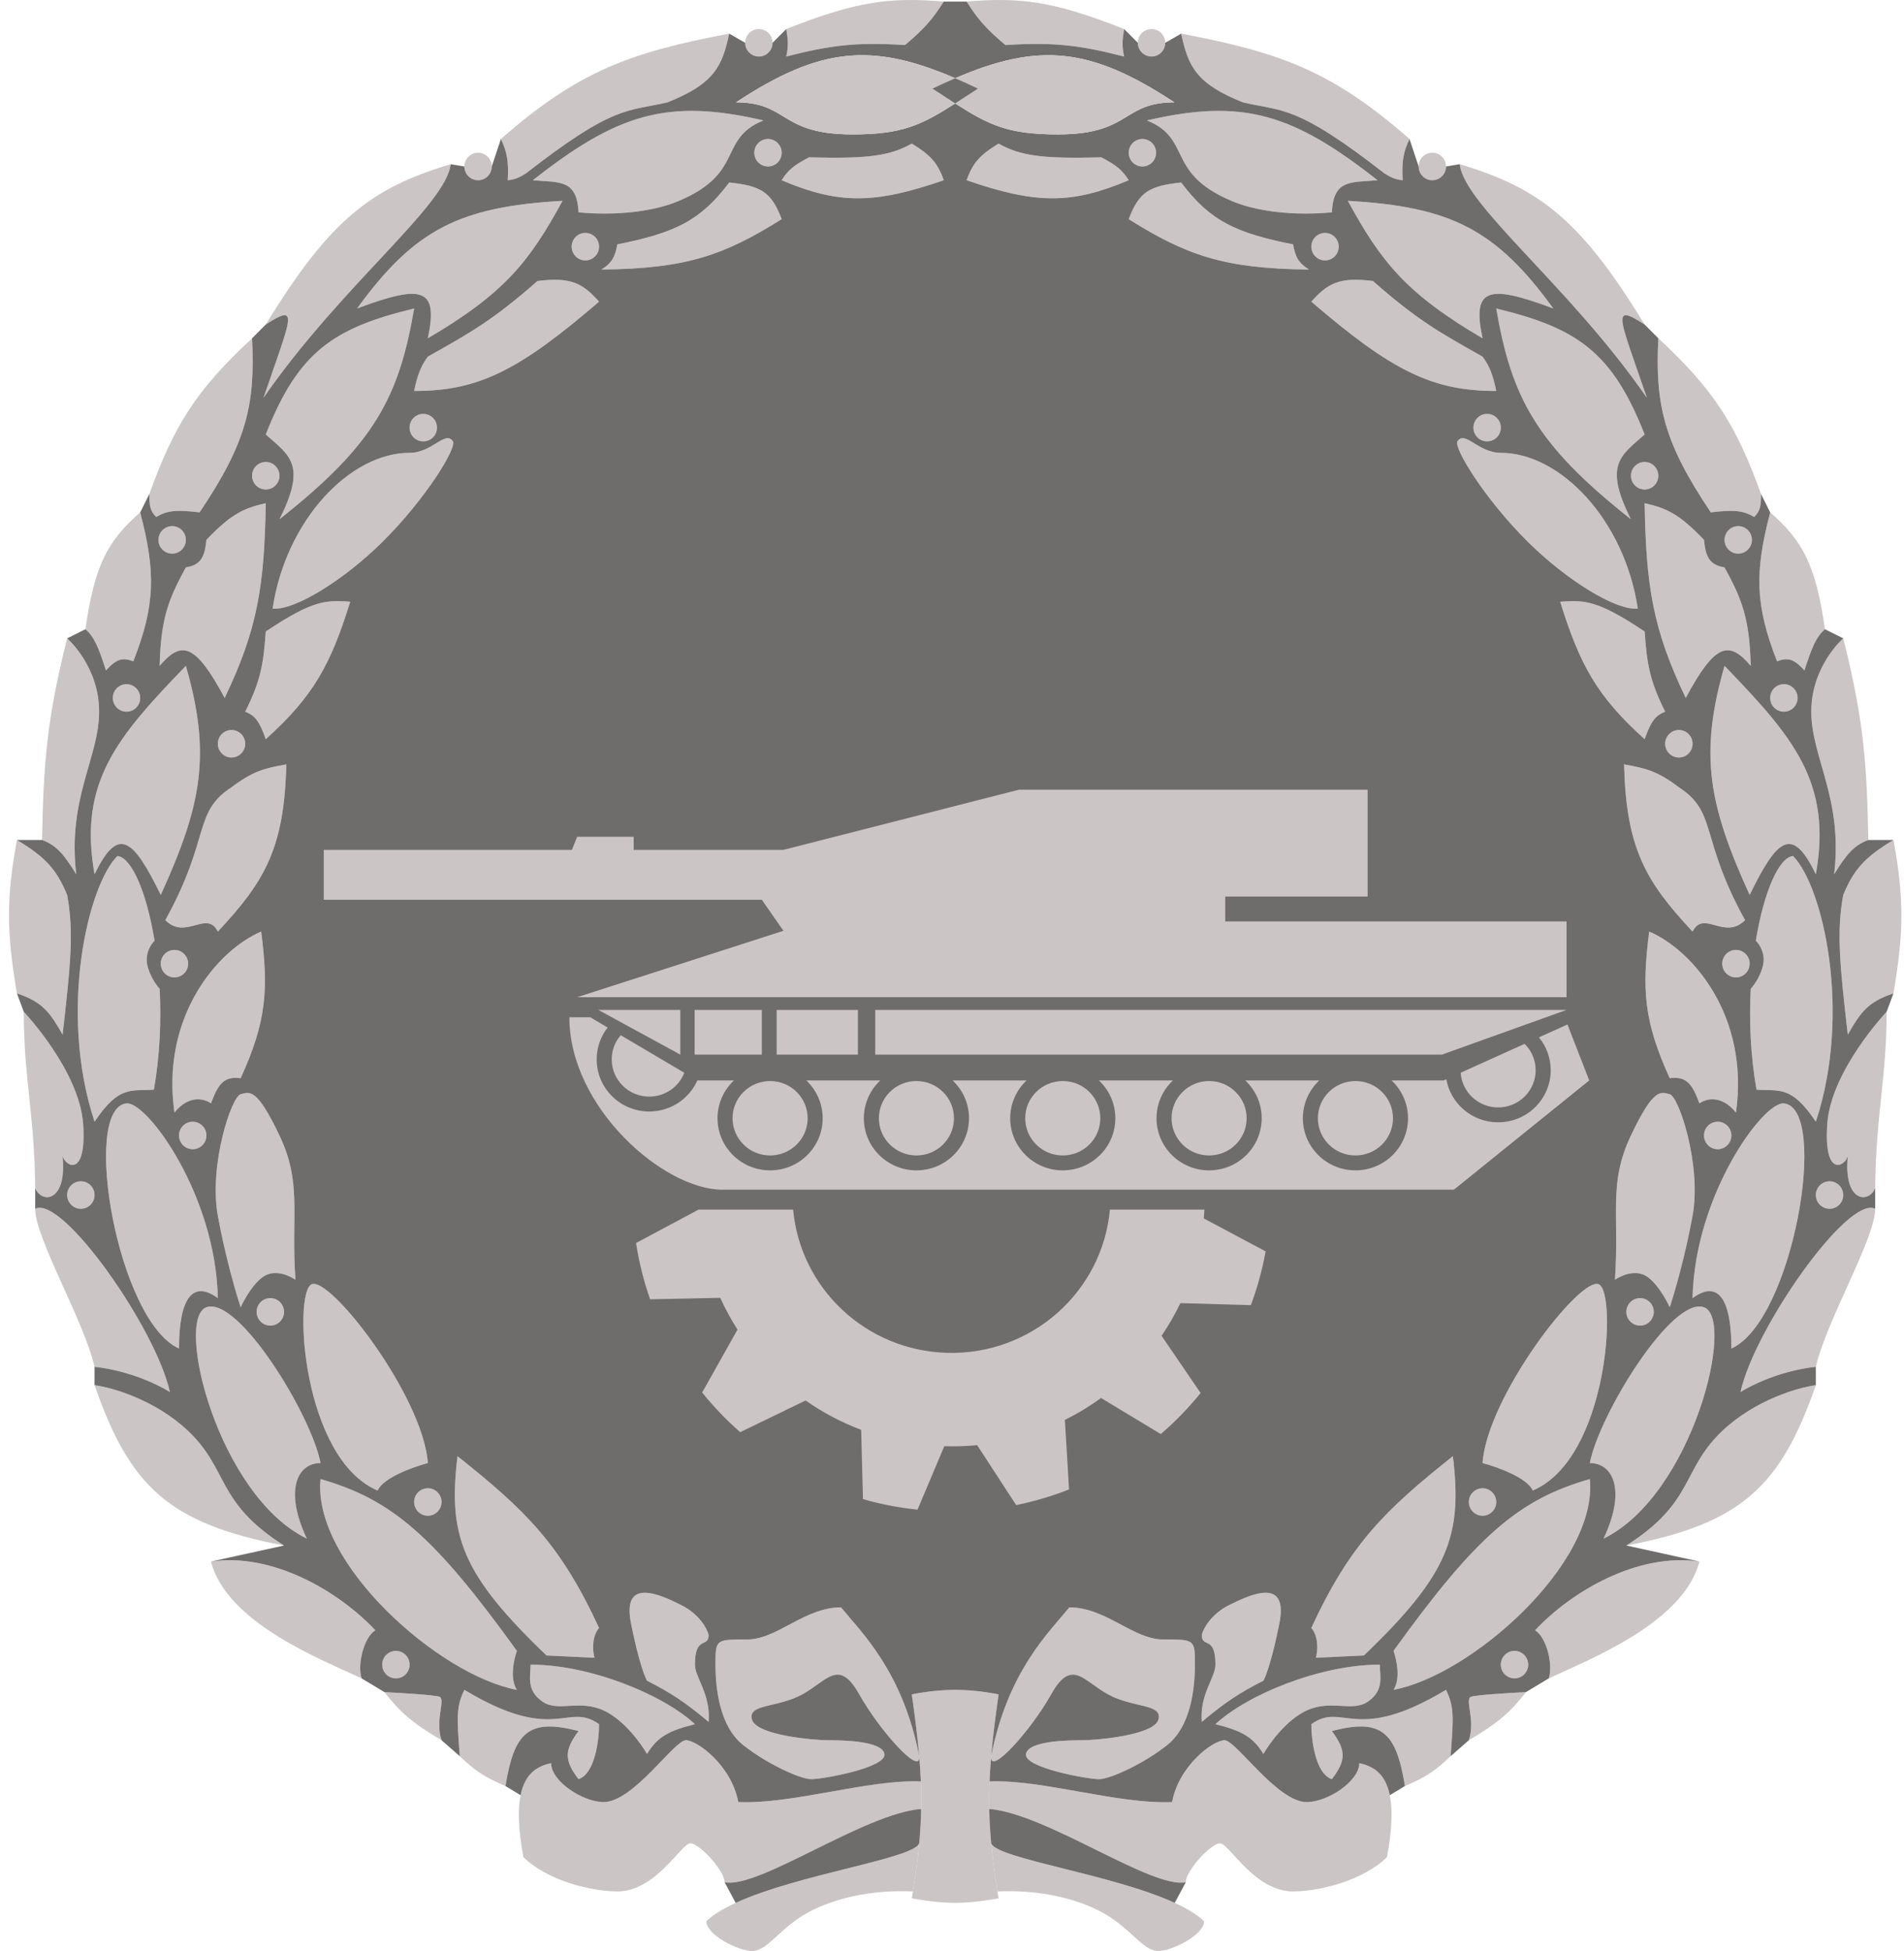 <svg width="164" height="168" viewBox="0 0 164 168" fill="none" xmlns="http://www.w3.org/2000/svg">
<path d="M78.636 162.871C74.212 162.674 70.673 163.858 68.707 165.238C66.74 166.619 65.954 168 64.774 168C63.594 168 60.841 166.619 60.841 165.436C61.446 164.861 62.321 164.338 63.366 163.858C68.774 161.374 78.723 160.051 79.176 158.729C79.058 160.007 78.879 161.36 78.636 162.871Z" fill="#CBC5C5"/>
<path d="M79.176 151.228C79.177 151.242 79.178 151.255 79.18 151.269C79.297 152.937 75.772 149.038 74.016 145.907C72.246 142.751 71.263 144.724 69.1 145.907C66.937 147.091 64.381 146.696 64.774 148.077C65.167 149.458 70.28 149.852 71.263 149.852C72.246 149.852 75.982 149.852 76.179 151.036C76.375 152.219 70.87 153.206 69.886 153.206C68.903 153.206 65.954 151.825 63.987 150.247C62.021 148.669 61.628 145.513 61.628 143.343C61.628 141.173 61.628 141.173 64.381 141.173C66.937 141.173 69.297 138.411 72.443 138.411C74.212 140.581 77.752 143.935 79.176 151.228Z" fill="#CBC5C5"/>
<path d="M59.858 143.343C59.858 140.778 61.038 141.962 61.038 140.778C60.907 140.252 60.252 139.003 58.678 138.214C56.712 137.228 53.566 135.847 54.352 139.792C54.982 142.948 55.532 144.395 55.729 144.724C57.776 145.773 58.934 146.515 61.038 148.274C61.235 145.907 59.858 144.447 59.858 143.343Z" fill="#CBC5C5"/>
<path d="M59.858 148.471C57.105 145.907 50.813 143.343 45.701 143.343C45.701 144.329 45.307 145.513 46.684 146.499C48.06 147.485 49.83 146.302 51.993 147.288C53.723 148.077 55.205 150.115 55.729 151.036C56.606 149.599 57.538 149.046 59.858 148.471Z" fill="#CBC5C5"/>
<path d="M49.83 153.206C51.246 152.732 51.6 149.852 51.6 148.471C48.847 146.499 47.864 150.247 39.998 145.513C39.305 146.941 39.337 147.809 39.605 151.228C40.864 152.43 41.682 153.014 43.538 153.797C44.284 149.23 45.484 147.912 49.83 149.063C48.611 150.705 48.577 151.564 49.83 153.206Z" fill="#CBC5C5"/>
<path d="M62.414 162.082C62.414 161.096 60.252 158.729 59.465 158.729C58.678 158.729 56.516 162.871 53.173 162.871C50.809 162.871 47.069 161.885 45.081 159.912C44.626 157.465 44.601 155.77 44.841 154.587C45.239 152.624 46.366 152.071 47.47 151.825C47.47 153.403 50.223 155.178 51.993 155.178C54.549 155.178 58.089 149.852 59.072 149.852C60.055 149.852 63.004 152.022 63.594 155.178C68.314 155.376 74.802 153.206 79.316 153.403C79.349 154.203 79.359 154.985 79.344 155.77C74.409 156.165 65.364 162.674 62.414 162.082Z" fill="#CBC5C5"/>
<path d="M51.206 142.751C50.892 141.489 51.272 140.515 51.6 140.187C48.259 132.94 45.233 130.03 39.408 125.392C38.575 132.222 39.756 135.552 47.077 142.554L51.206 142.751Z" fill="#CBC5C5"/>
<path d="M32.92 143.343C32.92 143.996 33.448 144.526 34.099 144.526C34.751 144.526 35.279 143.996 35.279 143.343C35.279 142.689 34.751 142.159 34.099 142.159C33.448 142.159 32.92 142.689 32.92 143.343Z" fill="#CBC5C5"/>
<path d="M35.672 129.337C35.672 129.991 36.201 130.521 36.852 130.521C37.504 130.521 38.032 129.991 38.032 129.337C38.032 128.684 37.504 128.154 36.852 128.154C36.201 128.154 35.672 128.684 35.672 129.337Z" fill="#CBC5C5"/>
<path d="M22.105 112.965C22.105 113.619 22.633 114.149 23.285 114.149C23.936 114.149 24.464 113.619 24.464 112.965C24.464 112.311 23.936 111.782 23.285 111.782C22.633 111.782 22.105 112.311 22.105 112.965Z" fill="#CBC5C5"/>
<path d="M5.784 102.905C5.784 103.559 6.312 104.088 6.964 104.088C7.616 104.088 8.144 103.559 8.144 102.905C8.144 102.251 7.616 101.721 6.964 101.721C6.312 101.721 5.784 102.251 5.784 102.905Z" fill="#CBC5C5"/>
<path d="M15.419 97.776C15.419 98.43 15.947 98.96 16.599 98.96C17.251 98.96 17.779 98.43 17.779 97.776C17.779 97.123 17.251 96.593 16.599 96.593C15.947 96.593 15.419 97.123 15.419 97.776Z" fill="#CBC5C5"/>
<path d="M13.846 82.982C13.846 83.635 14.374 84.165 15.026 84.165C15.678 84.165 16.206 83.635 16.206 82.982C16.206 82.328 15.678 81.798 15.026 81.798C14.374 81.798 13.846 82.328 13.846 82.982Z" fill="#CBC5C5"/>
<path d="M9.717 60.1C9.717 60.754 10.245 61.283 10.897 61.283C11.548 61.283 12.076 60.754 12.076 60.1C12.076 59.446 11.548 58.916 10.897 58.916C10.245 58.916 9.717 59.446 9.717 60.1Z" fill="#CBC5C5"/>
<path d="M18.762 64.045C18.762 64.699 19.29 65.229 19.942 65.229C20.593 65.229 21.122 64.699 21.122 64.045C21.122 63.391 20.593 62.862 19.942 62.862C19.29 62.862 18.762 63.391 18.762 64.045Z" fill="#CBC5C5"/>
<path d="M13.649 46.489C13.649 47.143 14.178 47.673 14.829 47.673C15.481 47.673 16.009 47.143 16.009 46.489C16.009 45.836 15.481 45.306 14.829 45.306C14.178 45.306 13.649 45.836 13.649 46.489Z" fill="#CBC5C5"/>
<path d="M21.712 40.966C21.712 41.62 22.24 42.15 22.891 42.15C23.543 42.15 24.071 41.62 24.071 40.966C24.071 40.312 23.543 39.782 22.891 39.782C22.24 39.782 21.712 40.312 21.712 40.966Z" fill="#CBC5C5"/>
<path d="M35.279 36.824C35.279 37.477 35.807 38.007 36.459 38.007C37.111 38.007 37.639 37.477 37.639 36.824C37.639 36.17 37.111 35.64 36.459 35.64C35.807 35.64 35.279 36.17 35.279 36.824Z" fill="#CBC5C5"/>
<path d="M49.24 21.24C49.24 21.894 49.768 22.424 50.42 22.424C51.072 22.424 51.6 21.894 51.6 21.24C51.6 20.587 51.072 20.057 50.42 20.057C49.768 20.057 49.24 20.587 49.24 21.24Z" fill="#CBC5C5"/>
<path d="M39.998 14.336C39.998 14.99 40.527 15.52 41.178 15.52C41.83 15.52 42.358 14.99 42.358 14.336C42.358 13.682 41.83 13.153 41.178 13.153C40.527 13.153 39.998 13.682 39.998 14.336Z" fill="#CBC5C5"/>
<path d="M64.971 13.153C64.971 13.806 65.499 14.336 66.15 14.336C66.802 14.336 67.33 13.806 67.33 13.153C67.33 12.499 66.802 11.969 66.15 11.969C65.499 11.969 64.971 12.499 64.971 13.153Z" fill="#CBC5C5"/>
<path d="M64.184 3.684C64.184 4.338 64.712 4.868 65.364 4.868C66.016 4.868 66.544 4.338 66.544 3.684C66.544 3.031 66.016 2.501 65.364 2.501C64.712 2.501 64.184 3.031 64.184 3.684Z" fill="#CBC5C5"/>
<path d="M44.521 142.159C44.259 142.883 43.892 144.566 44.521 145.513C37.832 144.273 26.895 134.609 27.61 127.365C33.715 129.111 37.354 132.207 44.521 142.159Z" fill="#CBC5C5"/>
<path d="M36.852 125.984C36.459 120.264 28.397 109.809 26.824 110.598C25.251 111.387 26.037 125.59 32.526 128.351C32.998 127.247 35.607 126.313 36.852 125.984Z" fill="#CBC5C5"/>
<path d="M32.33 140.384C29.183 137.031 23.481 133.677 18.172 134.466C19.549 139.792 27.807 142.948 31.15 144.526C30.757 143.343 31.346 140.976 32.33 140.384Z" fill="#CBC5C5"/>
<path d="M38.032 149.852C37.442 148.077 38.425 146.302 37.835 146.104C37.364 145.947 34.493 145.776 33.116 145.71C34.454 147.434 35.496 148.353 38.032 149.852Z" fill="#CBC5C5"/>
<path d="M27.61 125.984C26.824 121.842 20.532 111.584 17.779 112.571C15.026 113.557 18.762 128.746 26.431 132.494C24.464 128.351 25.595 125.984 27.61 125.984Z" fill="#CBC5C5"/>
<path d="M25.448 110.203C25.054 104.483 26.037 101.919 24.071 97.776C22.105 93.634 21.515 94.028 20.728 94.226C19.942 94.423 17.976 100.341 18.762 104.68C19.391 108.152 20.335 111.387 20.728 112.571C21.056 111.847 21.947 110.282 22.891 109.809C23.835 109.336 24.989 109.875 25.448 110.203Z" fill="#CBC5C5"/>
<path d="M18.762 111.782C18.586 102.905 12.666 94.837 10.897 95.015C6.964 95.409 10.11 113.754 15.419 116.121C15.419 111.782 16.599 110.203 18.762 111.782Z" fill="#CBC5C5"/>
<path d="M24.464 133.085C18.565 129.337 19.745 126.576 16.206 123.222C13.374 120.54 9.651 119.475 8.144 119.277C11.148 127.891 14.438 131.19 24.464 133.085Z" fill="#CBC5C5"/>
<path d="M14.633 119.869C13.453 114.442 5.391 102.905 3.031 104.088C3.031 106.653 7.253 113.754 8.144 117.699C11.133 118.015 13.715 119.277 14.633 119.869Z" fill="#CBC5C5"/>
<path d="M22.498 80.22C18.762 81.798 13.846 87.519 15.026 95.804C16.284 94.226 17.648 94.62 18.172 95.015C18.815 93.26 19.33 92.672 20.728 92.845C22.992 87.896 23.125 85.135 22.498 80.22Z" fill="#CBC5C5"/>
<path d="M10.11 73.711C7.554 76.275 5.021 87.129 8.144 96.593C10.288 93.39 11.324 93.985 13.256 93.831C13.773 90.881 13.895 87.892 13.752 85.152C13.456 84.823 12.824 83.929 12.666 82.982C12.509 82.035 13.032 81.272 13.313 81.009C12.623 76.786 11.32 73.823 10.11 73.711Z" fill="#CBC5C5"/>
<path d="M2.048 87.124C2.048 92.845 2.97 95.882 3.031 102.313C3.621 103.694 5.784 103.497 5.391 99.552C5.672 100.492 7.476 101.396 7.161 96.79C6.845 92.184 2.048 87.124 2.048 87.124Z" fill="#CBC5C5"/>
<path d="M24.661 65.82C24.487 73.016 22.82 75.892 18.762 80.22C17.807 78.31 16.009 81.009 14.239 79.234C18.172 72.133 16.599 69.963 19.942 67.793C21.814 66.373 22.838 66.148 24.661 65.82Z" fill="#CBC5C5"/>
<path d="M16.009 57.338C10.11 63.453 6.729 67.343 8.144 75.289C10.164 71.104 11.442 72.134 13.846 77.064C17.398 69.273 18.2 64.948 16.009 57.338Z" fill="#CBC5C5"/>
<path d="M5.391 89.097C6.077 83.149 6.374 80.22 5.784 77.064C4.873 74.873 3.948 73.827 1.458 72.33C0.509 77.495 0.587 80.381 1.458 85.546C3.679 86.263 4.337 87.236 5.391 89.097Z" fill="#CBC5C5"/>
<path d="M6.571 75.289C5.784 68.779 8.537 65.229 8.537 61.283C8.537 57.338 5.784 54.971 5.784 54.971C4.007 62.022 3.755 65.756 3.621 72.33C4.801 72.774 5.452 73.462 6.571 75.289Z" fill="#CBC5C5"/>
<path d="M30.167 51.815C28.474 57.227 27.032 59.924 22.891 63.651C22.324 62.029 21.924 61.605 21.122 61.283C22.487 58.575 22.701 57.064 22.891 54.38C27.031 51.604 28.158 51.678 30.167 51.815Z" fill="#CBC5C5"/>
<path d="M19.352 60.1C16.792 55.328 15.611 55.163 13.752 57.338C13.847 53.266 14.519 51.582 16.009 48.856C17.395 48.654 17.645 47.802 17.779 46.489C19.906 44.256 21 43.757 22.891 43.333C22.773 50.416 22.199 54.174 19.352 60.1Z" fill="#CBC5C5"/>
<path d="M12.076 44.122C9.287 46.56 8.159 48.612 7.357 54.182C8.114 54.83 8.488 55.745 9.127 57.733C10.024 56.736 10.542 56.594 11.487 56.944C13.404 52.038 13.406 49.232 12.076 44.122Z" fill="#CBC5C5"/>
<path d="M23.481 52.407C24.631 44.756 30.167 38.993 35.279 38.993C37.245 38.993 38.36 37.021 39.015 38.007C39.367 38.536 36.698 42.95 32.92 46.686C29.653 49.916 25.396 52.59 23.481 52.407Z" fill="#CBC5C5"/>
<path d="M35.672 26.566C28.716 28.241 25.682 30.306 22.891 37.415C24.928 39.225 26.459 39.985 24.071 44.714C32.279 38.242 34.358 34.195 35.672 26.566Z" fill="#CBC5C5"/>
<path d="M21.712 29.131C16.915 33.587 15.025 36.557 12.863 42.544C12.861 43.509 12.921 43.998 13.453 44.517C14.342 43.999 15.077 43.86 17.189 44.122C21.265 38.076 21.994 34.815 21.712 29.131Z" fill="#CBC5C5"/>
<path d="M48.453 17.295C39.567 17.788 35.675 19.79 30.757 26.566C36.425 24.431 37.772 24.823 36.852 29.131C43.452 25.259 45.606 22.524 48.453 17.295Z" fill="#CBC5C5"/>
<path d="M38.819 14.139C38.425 17.689 29.38 24.593 22.695 34.259C25.054 27.355 25.855 26.02 22.891 27.947C28.388 18.958 31.927 16.194 38.819 14.139Z" fill="#CBC5C5"/>
<path d="M51.6 25.974C50.197 24.422 49.242 23.828 46.291 24.199C42.526 27.521 40.49 28.665 37.016 30.616L36.852 30.709C36.235 31.543 35.954 32.308 35.672 33.667C41.15 33.679 44.664 31.948 51.6 25.974Z" fill="#CBC5C5"/>
<path d="M58.482 17.295C54.746 18.873 49.83 18.281 49.83 18.281C49.696 15.362 48.089 15.737 45.897 15.52C53.15 9.82 57.465 8.437 65.757 10.371C61.825 11.969 64.184 14.886 58.482 17.295Z" fill="#CBC5C5"/>
<path d="M51.796 23.213C59.131 23.14 62.366 21.98 67.33 18.873C66.446 16.517 65.532 15.999 62.808 15.717C60.315 19.047 58.055 20.068 53.173 21.043C52.983 22.091 52.716 22.656 51.796 23.213Z" fill="#CBC5C5"/>
<path d="M62.808 2.895C62.207 5.762 61.476 7.222 57.499 8.813C54.002 9.623 52.891 9.017 45.307 14.928C44.672 15.327 44.328 15.459 43.734 15.52C43.823 13.868 43.671 13.09 43.145 11.969C49.873 6.063 54.353 4.511 62.808 2.895Z" fill="#CBC5C5"/>
<path d="M81.291 15.52C80.764 14.021 80.143 13.346 78.538 12.364C76.631 13.445 74.66 13.678 69.69 13.547C68.427 14.207 67.882 14.629 67.33 15.52C72.225 17.598 75.304 17.591 81.291 15.52Z" fill="#CBC5C5"/>
<path d="M81.291 0.134C80.358 1.607 79.674 2.43 77.948 3.881C73.716 3.612 71.504 3.903 67.724 4.868C67.928 3.945 67.876 3.424 67.724 2.501C73.817 0.082 76.694 -0.247 81.291 0.134Z" fill="#CBC5C5"/>
<path d="M85.915 162.871C90.338 162.674 93.878 163.858 95.844 165.238C97.81 166.619 98.597 168 99.777 168C100.957 168 103.709 166.619 103.709 165.436C103.105 164.861 102.229 164.338 101.185 163.858C95.776 161.374 85.828 160.051 85.375 158.729C85.493 160.007 85.672 161.36 85.915 162.871Z" fill="#CBC5C5"/>
<path d="M85.375 151.228C85.374 151.242 85.373 151.255 85.371 151.269C85.254 152.937 88.779 149.038 90.535 145.907C92.305 142.751 93.288 144.724 95.451 145.907C97.614 147.091 100.17 146.696 99.777 148.077C99.383 149.458 94.271 149.852 93.288 149.852C92.305 149.852 88.569 149.852 88.372 151.036C88.175 152.219 93.681 153.206 94.664 153.206C95.647 153.206 98.597 151.825 100.563 150.247C102.53 148.669 102.923 145.513 102.923 143.343C102.923 141.173 102.923 141.173 100.17 141.173C97.614 141.173 95.254 138.411 92.108 138.411C90.338 140.581 86.799 143.935 85.375 151.228Z" fill="#CBC5C5"/>
<path d="M104.693 143.343C104.693 140.778 103.513 141.962 103.513 140.778C103.644 140.252 104.299 139.003 105.872 138.214C107.839 137.228 110.985 135.847 110.198 139.792C109.569 142.948 109.018 144.395 108.822 144.724C106.775 145.773 105.616 146.515 103.513 148.274C103.316 145.907 104.693 144.447 104.693 143.343Z" fill="#CBC5C5"/>
<path d="M104.693 148.471C107.445 145.907 113.738 143.343 118.85 143.343C118.85 144.329 119.243 145.513 117.867 146.499C116.491 147.485 114.721 146.302 112.558 147.288C110.827 148.077 109.346 150.115 108.822 151.036C107.945 149.599 107.013 149.046 104.693 148.471Z" fill="#CBC5C5"/>
<path d="M114.721 153.206C113.305 152.732 112.951 149.852 112.951 148.471C115.704 146.499 116.687 150.247 124.552 145.513C125.246 146.941 125.214 147.809 124.946 151.228C123.687 152.43 122.869 153.014 121.013 153.797C120.267 149.23 119.067 147.912 114.721 149.063C115.94 150.705 115.974 151.564 114.721 153.206Z" fill="#CBC5C5"/>
<path d="M102.136 162.082C102.136 161.096 104.299 158.729 105.086 158.729C105.872 158.729 108.035 162.871 111.378 162.871C113.742 162.871 117.482 161.885 119.47 159.912C119.925 157.465 119.95 155.77 119.71 154.587C119.312 152.624 118.185 152.071 117.08 151.825C117.08 153.403 114.328 155.178 112.558 155.178C110.002 155.178 106.462 149.852 105.479 149.852C104.496 149.852 101.546 152.022 100.957 155.178C96.237 155.376 89.748 153.206 85.234 153.403C85.201 154.203 85.192 154.985 85.207 155.77C90.142 156.165 99.187 162.674 102.136 162.082Z" fill="#CBC5C5"/>
<path d="M113.344 142.751C113.659 141.489 113.279 140.515 112.951 140.187C116.292 132.94 119.317 130.03 125.142 125.392C125.976 132.222 124.795 135.552 117.474 142.554L113.344 142.751Z" fill="#CBC5C5"/>
<path d="M131.631 143.343C131.631 143.996 131.103 144.526 130.451 144.526C129.8 144.526 129.272 143.996 129.272 143.343C129.272 142.689 129.8 142.159 130.451 142.159C131.103 142.159 131.631 142.689 131.631 143.343Z" fill="#CBC5C5"/>
<path d="M128.878 129.337C128.878 129.991 128.35 130.521 127.699 130.521C127.047 130.521 126.519 129.991 126.519 129.337C126.519 128.684 127.047 128.154 127.699 128.154C128.35 128.154 128.878 128.684 128.878 129.337Z" fill="#CBC5C5"/>
<path d="M142.446 112.965C142.446 113.619 141.918 114.149 141.266 114.149C140.615 114.149 140.086 113.619 140.086 112.965C140.086 112.311 140.615 111.782 141.266 111.782C141.918 111.782 142.446 112.311 142.446 112.965Z" fill="#CBC5C5"/>
<path d="M158.767 102.905C158.767 103.559 158.238 104.088 157.587 104.088C156.935 104.088 156.407 103.559 156.407 102.905C156.407 102.251 156.935 101.721 157.587 101.721C158.238 101.721 158.767 102.251 158.767 102.905Z" fill="#CBC5C5"/>
<path d="M149.132 97.776C149.132 98.43 148.603 98.96 147.952 98.96C147.3 98.96 146.772 98.43 146.772 97.776C146.772 97.123 147.3 96.593 147.952 96.593C148.603 96.593 149.132 97.123 149.132 97.776Z" fill="#CBC5C5"/>
<path d="M150.705 82.982C150.705 83.635 150.176 84.165 149.525 84.165C148.873 84.165 148.345 83.635 148.345 82.982C148.345 82.328 148.873 81.798 149.525 81.798C150.176 81.798 150.705 82.328 150.705 82.982Z" fill="#CBC5C5"/>
<path d="M154.834 60.1C154.834 60.754 154.306 61.283 153.654 61.283C153.003 61.283 152.474 60.754 152.474 60.1C152.474 59.446 153.003 58.916 153.654 58.916C154.306 58.916 154.834 59.446 154.834 60.1Z" fill="#CBC5C5"/>
<path d="M145.789 64.045C145.789 64.699 145.261 65.229 144.609 65.229C143.957 65.229 143.429 64.699 143.429 64.045C143.429 63.391 143.957 62.862 144.609 62.862C145.261 62.862 145.789 63.391 145.789 64.045Z" fill="#CBC5C5"/>
<path d="M150.901 46.489C150.901 47.143 150.373 47.673 149.721 47.673C149.07 47.673 148.542 47.143 148.542 46.489C148.542 45.836 149.07 45.306 149.721 45.306C150.373 45.306 150.901 45.836 150.901 46.489Z" fill="#CBC5C5"/>
<path d="M142.839 40.966C142.839 41.62 142.311 42.15 141.66 42.15C141.008 42.15 140.48 41.62 140.48 40.966C140.48 40.312 141.008 39.782 141.66 39.782C142.311 39.782 142.839 40.312 142.839 40.966Z" fill="#CBC5C5"/>
<path d="M129.272 36.824C129.272 37.477 128.743 38.007 128.092 38.007C127.44 38.007 126.912 37.477 126.912 36.824C126.912 36.17 127.44 35.64 128.092 35.64C128.743 35.64 129.272 36.17 129.272 36.824Z" fill="#CBC5C5"/>
<path d="M115.311 21.24C115.311 21.894 114.782 22.424 114.131 22.424C113.479 22.424 112.951 21.894 112.951 21.24C112.951 20.587 113.479 20.057 114.131 20.057C114.782 20.057 115.311 20.587 115.311 21.24Z" fill="#CBC5C5"/>
<path d="M124.552 14.336C124.552 14.99 124.024 15.52 123.373 15.52C122.721 15.52 122.193 14.99 122.193 14.336C122.193 13.682 122.721 13.153 123.373 13.153C124.024 13.153 124.552 13.682 124.552 14.336Z" fill="#CBC5C5"/>
<path d="M99.58 13.153C99.58 13.806 99.052 14.336 98.4 14.336C97.749 14.336 97.221 13.806 97.221 13.153C97.221 12.499 97.749 11.969 98.4 11.969C99.052 11.969 99.58 12.499 99.58 13.153Z" fill="#CBC5C5"/>
<path d="M100.367 3.684C100.367 4.338 99.838 4.868 99.187 4.868C98.535 4.868 98.007 4.338 98.007 3.684C98.007 3.031 98.535 2.501 99.187 2.501C99.838 2.501 100.367 3.031 100.367 3.684Z" fill="#CBC5C5"/>
<path d="M120.03 142.159C120.292 142.883 120.659 144.566 120.03 145.513C126.719 144.273 137.656 134.609 136.94 127.365C130.836 129.111 127.197 132.207 120.03 142.159Z" fill="#CBC5C5"/>
<path d="M127.699 125.984C128.092 120.264 136.154 109.809 137.727 110.598C139.3 111.387 138.513 125.59 132.024 128.351C131.553 127.247 128.944 126.313 127.699 125.984Z" fill="#CBC5C5"/>
<path d="M132.221 140.384C135.367 137.031 141.07 133.677 146.379 134.466C145.002 139.792 136.744 142.948 133.401 144.526C133.794 143.343 133.204 140.976 132.221 140.384Z" fill="#CBC5C5"/>
<path d="M126.519 149.852C127.109 148.077 126.126 146.302 126.715 146.104C127.187 145.947 130.058 145.776 131.435 145.71C130.097 147.434 129.054 148.353 126.519 149.852Z" fill="#CBC5C5"/>
<path d="M136.94 125.984C137.727 121.842 144.019 111.584 146.772 112.571C149.525 113.557 145.789 128.746 138.12 132.494C140.086 128.351 138.956 125.984 136.94 125.984Z" fill="#CBC5C5"/>
<path d="M139.103 110.203C139.497 104.483 138.513 101.919 140.48 97.776C142.446 93.634 143.036 94.028 143.822 94.226C144.609 94.423 146.575 100.341 145.789 104.68C145.16 108.152 144.216 111.387 143.822 112.571C143.495 111.847 142.603 110.282 141.66 109.809C140.716 109.336 139.562 109.875 139.103 110.203Z" fill="#CBC5C5"/>
<path d="M145.789 111.782C145.965 102.905 151.884 94.837 153.654 95.015C157.587 95.409 154.441 113.754 149.132 116.121C149.132 111.782 147.952 110.203 145.789 111.782Z" fill="#CBC5C5"/>
<path d="M140.086 133.085C145.985 129.337 144.806 126.576 148.345 123.222C151.177 120.54 154.899 119.475 156.407 119.277C153.402 127.891 150.113 131.19 140.086 133.085Z" fill="#CBC5C5"/>
<path d="M149.918 119.869C151.098 114.442 159.16 102.905 161.519 104.088C161.519 106.653 157.298 113.754 156.407 117.699C153.418 118.015 150.836 119.277 149.918 119.869Z" fill="#CBC5C5"/>
<path d="M142.053 80.22C145.789 81.798 150.705 87.519 149.525 95.804C148.266 94.226 146.903 94.62 146.379 95.015C145.736 93.26 145.221 92.672 143.822 92.845C141.559 87.896 141.426 85.135 142.053 80.22Z" fill="#CBC5C5"/>
<path d="M154.441 73.711C156.997 76.275 159.53 87.129 156.407 96.593C154.263 93.39 153.227 93.985 151.295 93.831C150.778 90.881 150.656 87.892 150.799 85.152C151.095 84.823 151.727 83.929 151.884 82.982C152.042 82.035 151.519 81.272 151.237 81.009C151.927 76.786 153.231 73.823 154.441 73.711Z" fill="#CBC5C5"/>
<path d="M162.503 87.124C162.503 92.845 161.581 95.882 161.519 102.313C160.93 103.694 158.767 103.497 159.16 99.552C158.879 100.492 157.075 101.396 157.39 96.79C157.705 92.184 162.503 87.124 162.503 87.124Z" fill="#CBC5C5"/>
<path d="M139.89 65.82C140.064 73.016 141.731 75.892 145.789 80.22C146.744 78.31 148.542 81.009 150.311 79.234C146.379 72.133 147.952 69.963 144.609 67.793C142.737 66.373 141.713 66.148 139.89 65.82Z" fill="#CBC5C5"/>
<path d="M148.542 57.338C154.441 63.453 157.821 67.343 156.407 75.289C154.387 71.104 153.109 72.134 150.705 77.064C147.153 69.273 146.351 64.948 148.542 57.338Z" fill="#CBC5C5"/>
<path d="M159.16 89.097C158.473 83.149 158.177 80.22 158.767 77.064C159.677 74.873 160.602 73.827 163.092 72.33C164.042 77.495 163.963 80.381 163.092 85.546C160.872 86.263 160.214 87.236 159.16 89.097Z" fill="#CBC5C5"/>
<path d="M157.98 75.289C158.767 68.779 156.014 65.229 156.014 61.283C156.014 57.338 158.767 54.971 158.767 54.971C160.544 62.022 160.796 65.756 160.93 72.33C159.75 72.774 159.099 73.462 157.98 75.289Z" fill="#CBC5C5"/>
<path d="M134.384 51.815C136.077 57.227 137.519 59.924 141.66 63.651C142.226 62.029 142.626 61.605 143.429 61.283C142.064 58.575 141.849 57.064 141.66 54.38C137.52 51.604 136.393 51.678 134.384 51.815Z" fill="#CBC5C5"/>
<path d="M145.199 60.1C147.759 55.328 148.94 55.163 150.799 57.338C150.704 53.266 150.032 51.582 148.542 48.856C147.156 48.654 146.906 47.802 146.772 46.489C144.645 44.256 143.55 43.757 141.66 43.333C141.778 50.416 142.352 54.174 145.199 60.1Z" fill="#CBC5C5"/>
<path d="M152.474 44.122C155.263 46.56 156.392 48.612 157.193 54.182C156.437 54.83 156.063 55.745 155.424 57.733C154.527 56.736 154.009 56.594 153.064 56.944C151.147 52.038 151.144 49.232 152.474 44.122Z" fill="#CBC5C5"/>
<path d="M141.07 52.407C139.92 44.756 134.384 38.993 129.272 38.993C127.305 38.993 126.191 37.021 125.536 38.007C125.184 38.536 127.853 42.95 131.631 46.686C134.898 49.916 139.155 52.59 141.07 52.407Z" fill="#CBC5C5"/>
<path d="M128.878 26.566C135.834 28.241 138.869 30.306 141.66 37.415C139.623 39.225 138.092 39.985 140.48 44.714C132.272 38.242 130.193 34.195 128.878 26.566Z" fill="#CBC5C5"/>
<path d="M142.839 29.131C147.635 33.587 149.526 36.557 151.688 42.544C151.69 43.509 151.63 43.998 151.098 44.517C150.209 43.999 149.474 43.86 147.362 44.122C143.286 38.076 142.556 34.815 142.839 29.131Z" fill="#CBC5C5"/>
<path d="M116.097 17.295C124.983 17.788 128.876 19.79 133.794 26.566C128.125 24.431 126.779 24.823 127.699 29.131C121.099 25.259 118.945 22.524 116.097 17.295Z" fill="#CBC5C5"/>
<path d="M125.732 14.139C126.126 17.689 135.171 24.593 141.856 34.259C139.497 27.355 138.695 26.02 141.66 27.947C136.163 18.958 132.624 16.194 125.732 14.139Z" fill="#CBC5C5"/>
<path d="M112.951 25.974C114.354 24.422 115.309 23.828 118.26 24.199C122.025 27.521 124.061 28.665 127.535 30.616L127.699 30.709C128.315 31.543 128.597 32.308 128.878 33.667C123.401 33.679 119.887 31.948 112.951 25.974Z" fill="#CBC5C5"/>
<path d="M106.069 17.295C109.805 18.873 114.721 18.281 114.721 18.281C114.855 15.362 116.462 15.737 118.653 15.52C111.4 9.82 107.086 8.437 98.793 10.371C102.726 11.969 100.367 14.886 106.069 17.295Z" fill="#CBC5C5"/>
<path d="M112.754 23.213C105.42 23.14 102.185 21.98 97.221 18.873C98.105 16.517 99.019 15.999 101.743 15.717C104.235 19.047 106.496 20.068 111.378 21.043C111.568 22.091 111.835 22.656 112.754 23.213Z" fill="#CBC5C5"/>
<path d="M101.743 2.895C102.344 5.762 103.075 7.222 107.052 8.813C110.549 9.623 111.66 9.017 119.243 14.928C119.878 15.327 120.223 15.459 120.816 15.52C120.728 13.868 120.88 13.09 121.406 11.969C114.678 6.063 110.198 4.511 101.743 2.895Z" fill="#CBC5C5"/>
<path d="M83.26 15.52C83.786 14.021 84.407 13.346 86.012 12.364C87.92 13.445 89.891 13.678 94.861 13.547C96.124 14.207 96.669 14.629 97.221 15.52C92.326 17.598 89.247 17.591 83.26 15.52Z" fill="#CBC5C5"/>
<path d="M83.26 0.134C84.192 1.607 84.877 2.43 86.602 3.881C90.835 3.612 93.047 3.903 96.827 4.868C96.623 3.945 96.675 3.424 96.827 2.501C90.733 0.082 87.857 -0.247 83.26 0.134Z" fill="#CBC5C5"/>
<path d="M78.538 163.463C78.538 163.463 80.506 163.858 82.275 163.858C84.045 163.858 86.012 163.463 86.012 163.463C85.979 163.263 85.947 163.066 85.915 162.871C85.672 161.36 85.493 160.007 85.375 158.729C85.281 157.709 85.225 156.737 85.207 155.77C85.192 154.985 85.201 154.203 85.234 153.403C85.263 152.711 85.309 152.004 85.371 151.269L85.375 151.228C85.511 149.64 85.726 147.915 86.012 145.907C86.012 145.907 84.242 145.513 82.275 145.513C80.309 145.513 78.538 145.907 78.538 145.907C78.825 147.915 79.039 149.64 79.176 151.228L79.18 151.269C79.242 152.004 79.288 152.711 79.316 153.403C79.349 154.203 79.359 154.985 79.344 155.77C79.326 156.737 79.27 157.709 79.176 158.729C79.058 160.007 78.879 161.36 78.636 162.871C78.604 163.066 78.572 163.263 78.538 163.463Z" fill="#CBC5C5"/>
<path fill-rule="evenodd" clip-rule="evenodd" d="M78.538 145.907C78.538 145.907 80.309 145.513 82.275 145.513C84.242 145.513 86.012 145.907 86.012 145.907C85.726 147.915 85.511 149.64 85.375 151.228C86.799 143.935 90.338 140.581 92.108 138.411C95.254 138.411 97.614 141.173 100.17 141.173C102.923 141.173 102.923 141.173 102.923 143.343C102.923 145.513 102.53 148.669 100.563 150.247C98.597 151.825 95.647 153.206 94.664 153.206C93.681 153.206 88.175 152.219 88.372 151.036C88.569 149.852 92.305 149.852 93.288 149.852C94.271 149.852 99.383 149.458 99.777 148.077C100.17 146.696 97.614 147.091 95.451 145.907C93.288 144.724 92.305 142.751 90.535 145.907C88.779 149.038 85.254 152.937 85.371 151.269C85.309 152.004 85.263 152.711 85.234 153.403C89.748 153.206 96.237 155.376 100.957 155.178C101.546 152.022 104.496 149.852 105.479 149.852C106.462 149.852 110.002 155.178 112.558 155.178C114.328 155.178 117.08 153.403 117.08 151.825C118.185 152.071 119.312 152.624 119.71 154.587L121.013 153.797C120.267 149.23 119.067 147.912 114.721 149.063C115.94 150.705 115.974 151.564 114.721 153.206C113.305 152.732 112.951 149.852 112.951 148.471C115.704 146.499 116.687 150.247 124.552 145.513C125.246 146.941 125.214 147.809 124.946 151.228L126.519 149.852C127.109 148.077 126.126 146.302 126.715 146.104C127.187 145.947 130.058 145.776 131.435 145.71L133.401 144.526C133.794 143.343 133.204 140.976 132.221 140.384C135.367 137.031 141.07 133.677 146.379 134.466L140.086 133.085C145.985 129.337 144.806 126.576 148.345 123.222C151.177 120.54 154.899 119.475 156.407 119.277V117.699C153.418 118.015 150.836 119.277 149.918 119.869C151.098 114.442 159.16 102.905 161.519 104.088V102.313C160.93 103.694 158.767 103.497 159.16 99.552C158.879 100.492 157.075 101.396 157.39 96.79C157.705 92.184 162.503 87.124 162.503 87.124L163.092 85.546C160.872 86.263 160.214 87.236 159.16 89.097C158.473 83.149 158.177 80.22 158.767 77.064C159.677 74.873 160.602 73.827 163.092 72.33H160.93C159.75 72.774 159.099 73.462 157.98 75.289C158.767 68.779 156.014 65.229 156.014 61.283C156.014 57.338 158.767 54.971 158.767 54.971L157.193 54.182C156.437 54.83 156.063 55.745 155.424 57.733C154.527 56.736 154.009 56.594 153.064 56.944C151.147 52.038 151.144 49.232 152.474 44.122L151.688 42.544C151.69 43.509 151.63 43.998 151.098 44.517C150.209 43.999 149.474 43.86 147.362 44.122C143.286 38.076 142.556 34.815 142.839 29.131L141.66 27.947C138.695 26.02 139.497 27.355 141.856 34.259C135.171 24.593 126.126 17.689 125.732 14.139L124.552 14.336C124.552 14.99 124.024 15.52 123.373 15.52C122.721 15.52 122.193 14.99 122.193 14.336L121.406 11.969C120.88 13.09 120.728 13.868 120.816 15.52C120.223 15.459 119.878 15.327 119.243 14.928C111.66 9.017 110.549 9.623 107.052 8.813C103.075 7.222 102.344 5.762 101.743 2.895L100.367 3.684C100.367 4.338 99.838 4.868 99.187 4.868C98.535 4.868 98.007 4.338 98.007 3.684L96.827 2.501C96.675 3.424 96.623 3.945 96.827 4.868C93.047 3.903 90.835 3.612 86.602 3.881C84.877 2.43 84.192 1.607 83.26 0.134H83.259H81.292H81.291C80.358 1.607 79.674 2.43 77.948 3.881C73.716 3.612 71.504 3.903 67.724 4.868C67.928 3.945 67.876 3.424 67.724 2.501L66.544 3.684C66.544 4.338 66.016 4.868 65.364 4.868C64.712 4.868 64.184 4.338 64.184 3.684L62.808 2.895C62.207 5.762 61.476 7.222 57.499 8.813C54.002 9.623 52.891 9.017 45.307 14.928C44.672 15.327 44.328 15.459 43.734 15.52C43.823 13.868 43.671 13.09 43.145 11.969L42.358 14.336C42.358 14.99 41.83 15.52 41.178 15.52C40.527 15.52 39.998 14.99 39.998 14.336L38.819 14.139C38.425 17.689 29.38 24.593 22.695 34.259C25.054 27.355 25.855 26.02 22.891 27.947L21.712 29.131C21.994 34.815 21.265 38.076 17.189 44.122C15.077 43.86 14.342 43.999 13.453 44.517C12.921 43.998 12.861 43.509 12.863 42.544L12.076 44.122C13.406 49.232 13.404 52.038 11.487 56.944C10.542 56.594 10.024 56.736 9.127 57.733C8.488 55.745 8.114 54.83 7.357 54.182L5.784 54.971C5.784 54.971 8.537 57.338 8.537 61.283C8.537 65.229 5.784 68.779 6.571 75.289C5.452 73.462 4.801 72.774 3.621 72.33H1.458C3.948 73.827 4.873 74.873 5.784 77.064C6.374 80.22 6.077 83.149 5.391 89.097C4.337 87.236 3.679 86.263 1.458 85.546L2.048 87.124C2.048 87.124 6.845 92.184 7.161 96.79C7.476 101.396 5.672 100.492 5.391 99.552C5.784 103.497 3.621 103.694 3.031 102.313V104.088C5.391 102.905 13.453 114.442 14.633 119.869C13.715 119.277 11.133 118.015 8.144 117.699V119.277C9.651 119.475 13.374 120.54 16.206 123.222C19.745 126.576 18.565 129.337 24.464 133.085L18.172 134.466C23.481 133.677 29.183 137.031 32.33 140.384C31.346 140.976 30.757 143.343 31.15 144.526L33.116 145.71C34.493 145.776 37.364 145.947 37.835 146.104C38.425 146.302 37.442 148.077 38.032 149.852L39.605 151.228C39.337 147.809 39.305 146.941 39.998 145.513C47.864 150.247 48.847 146.499 51.6 148.471C51.6 149.852 51.246 152.732 49.83 153.206C48.577 151.564 48.611 150.705 49.83 149.063C45.484 147.912 44.284 149.23 43.538 153.797L44.841 154.587C45.239 152.624 46.366 152.071 47.47 151.825C47.47 153.403 50.223 155.178 51.993 155.178C54.549 155.178 58.089 149.852 59.072 149.852C60.055 149.852 63.004 152.022 63.594 155.178C68.314 155.376 74.802 153.206 79.316 153.403C79.288 152.711 79.242 152.004 79.18 151.269C79.297 152.937 75.772 149.038 74.016 145.907C72.246 142.751 71.263 144.724 69.1 145.907C66.937 147.091 64.381 146.696 64.774 148.077C65.167 149.458 70.28 149.852 71.263 149.852C72.246 149.852 75.982 149.852 76.179 151.036C76.375 152.219 70.87 153.206 69.886 153.206C68.903 153.206 65.954 151.825 63.987 150.247C62.021 148.669 61.628 145.513 61.628 143.343C61.628 141.173 61.628 141.173 64.381 141.173C66.937 141.173 69.297 138.411 72.443 138.411C74.212 140.581 77.752 143.935 79.176 151.228C79.039 149.64 78.825 147.915 78.538 145.907ZM61.038 140.778C61.038 141.962 59.858 140.778 59.858 143.343C59.858 144.447 61.235 145.907 61.038 148.274C58.934 146.515 57.776 145.773 55.729 144.724C55.532 144.395 54.982 142.948 54.352 139.792C53.566 135.847 56.712 137.228 58.678 138.214C60.252 139.003 60.907 140.252 61.038 140.778ZM45.701 143.343C50.813 143.343 57.105 145.907 59.858 148.471C57.538 149.046 56.606 149.599 55.729 151.036C55.205 150.115 53.723 148.077 51.993 147.288C49.83 146.302 48.06 147.485 46.684 146.499C45.307 145.513 45.701 144.329 45.701 143.343ZM51.6 140.187C51.272 140.515 50.892 141.489 51.206 142.751L47.077 142.554C39.756 135.552 38.575 132.222 39.408 125.392C45.233 130.03 48.259 132.94 51.6 140.187ZM44.521 145.513C43.892 144.566 44.259 142.883 44.521 142.159C37.354 132.207 33.715 129.111 27.61 127.365C26.895 134.609 37.832 144.273 44.521 145.513ZM34.099 144.526C33.448 144.526 32.92 143.996 32.92 143.343C32.92 142.689 33.448 142.159 34.099 142.159C34.751 142.159 35.279 142.689 35.279 143.343C35.279 143.996 34.751 144.526 34.099 144.526ZM36.852 130.521C36.201 130.521 35.672 129.991 35.672 129.337C35.672 128.684 36.201 128.154 36.852 128.154C37.504 128.154 38.032 128.684 38.032 129.337C38.032 129.991 37.504 130.521 36.852 130.521ZM23.285 114.149C22.633 114.149 22.105 113.619 22.105 112.965C22.105 112.311 22.633 111.782 23.285 111.782C23.936 111.782 24.464 112.311 24.464 112.965C24.464 113.619 23.936 114.149 23.285 114.149ZM6.964 104.088C6.312 104.088 5.784 103.559 5.784 102.905C5.784 102.251 6.312 101.721 6.964 101.721C7.616 101.721 8.144 102.251 8.144 102.905C8.144 103.559 7.616 104.088 6.964 104.088ZM16.599 98.96C15.947 98.96 15.419 98.43 15.419 97.776C15.419 97.123 15.947 96.593 16.599 96.593C17.251 96.593 17.779 97.123 17.779 97.776C17.779 98.43 17.251 98.96 16.599 98.96ZM15.026 84.165C14.374 84.165 13.846 83.635 13.846 82.982C13.846 82.328 14.374 81.798 15.026 81.798C15.678 81.798 16.206 82.328 16.206 82.982C16.206 83.635 15.678 84.165 15.026 84.165ZM10.897 61.283C10.245 61.283 9.717 60.754 9.717 60.1C9.717 59.446 10.245 58.916 10.897 58.916C11.548 58.916 12.076 59.446 12.076 60.1C12.076 60.754 11.548 61.283 10.897 61.283ZM19.942 65.229C19.29 65.229 18.762 64.699 18.762 64.045C18.762 63.391 19.29 62.862 19.942 62.862C20.593 62.862 21.122 63.391 21.122 64.045C21.122 64.699 20.593 65.229 19.942 65.229ZM14.829 47.673C14.178 47.673 13.649 47.143 13.649 46.489C13.649 45.836 14.178 45.306 14.829 45.306C15.481 45.306 16.009 45.836 16.009 46.489C16.009 47.143 15.481 47.673 14.829 47.673ZM22.891 42.15C22.24 42.15 21.712 41.62 21.712 40.966C21.712 40.312 22.24 39.782 22.891 39.782C23.543 39.782 24.071 40.312 24.071 40.966C24.071 41.62 23.543 42.15 22.891 42.15ZM36.459 38.007C35.807 38.007 35.279 37.477 35.279 36.824C35.279 36.17 35.807 35.64 36.459 35.64C37.111 35.64 37.639 36.17 37.639 36.824C37.639 37.477 37.111 38.007 36.459 38.007ZM50.42 22.424C49.768 22.424 49.24 21.894 49.24 21.24C49.24 20.587 49.768 20.057 50.42 20.057C51.072 20.057 51.6 20.587 51.6 21.24C51.6 21.894 51.072 22.424 50.42 22.424ZM66.15 14.336C65.499 14.336 64.971 13.806 64.971 13.153C64.971 12.499 65.499 11.969 66.15 11.969C66.802 11.969 67.33 12.499 67.33 13.153C67.33 13.806 66.802 14.336 66.15 14.336ZM26.824 110.598C28.397 109.809 36.459 120.264 36.852 125.984C35.607 126.313 32.998 127.247 32.526 128.351C26.037 125.59 25.251 111.387 26.824 110.598ZM17.779 112.571C20.532 111.584 26.824 121.842 27.61 125.984C25.595 125.984 24.464 128.351 26.431 132.494C18.762 128.746 15.026 113.557 17.779 112.571ZM24.071 97.776C26.037 101.919 25.054 104.483 25.448 110.203C24.989 109.875 23.835 109.336 22.891 109.809C21.947 110.282 21.056 111.847 20.728 112.571C20.335 111.387 19.391 108.152 18.762 104.68C17.976 100.341 19.942 94.423 20.728 94.226C21.515 94.028 22.105 93.634 24.071 97.776ZM10.897 95.015C12.666 94.837 18.586 102.905 18.762 111.782C16.599 110.203 15.419 111.782 15.419 116.121C10.11 113.754 6.964 95.409 10.897 95.015ZM15.026 95.804C13.846 87.519 18.762 81.798 22.498 80.22C23.125 85.135 22.992 87.896 20.728 92.845C19.33 92.672 18.815 93.26 18.172 95.015C17.648 94.62 16.284 94.226 15.026 95.804ZM8.144 96.593C5.021 87.129 7.554 76.275 10.11 73.711C11.32 73.823 12.623 76.786 13.313 81.009C13.032 81.272 12.509 82.035 12.666 82.982C12.824 83.929 13.456 84.823 13.752 85.152C13.895 87.892 13.773 90.881 13.256 93.831C11.324 93.985 10.288 93.39 8.144 96.593ZM18.762 80.22C22.82 75.892 24.487 73.016 24.661 65.82C22.838 66.148 21.814 66.373 19.942 67.793C16.599 69.963 18.172 72.133 14.239 79.234C16.009 81.009 17.807 78.31 18.762 80.22ZM8.144 75.289C6.729 67.343 10.11 63.453 16.009 57.338C18.2 64.948 17.398 69.273 13.846 77.064C11.442 72.134 10.164 71.104 8.144 75.289ZM22.891 63.651C27.032 59.924 28.474 57.227 30.167 51.815C28.158 51.678 27.031 51.604 22.891 54.38C22.701 57.064 22.487 58.575 21.122 61.283C21.924 61.605 22.324 62.029 22.891 63.651ZM13.752 57.338C15.611 55.163 16.792 55.328 19.352 60.1C22.199 54.174 22.773 50.416 22.891 43.333C21 43.757 19.906 44.256 17.779 46.489C17.645 47.802 17.395 48.654 16.009 48.856C14.519 51.582 13.847 53.266 13.752 57.338ZM35.279 38.993C30.167 38.993 24.631 44.756 23.481 52.407C25.396 52.59 29.653 49.916 32.92 46.686C36.698 42.95 39.367 38.536 39.015 38.007C38.36 37.021 37.245 38.993 35.279 38.993ZM22.891 37.415C25.682 30.306 28.716 28.241 35.672 26.566C34.358 34.195 32.279 38.242 24.071 44.714C26.459 39.985 24.928 39.225 22.891 37.415ZM30.757 26.566C35.675 19.79 39.567 17.788 48.453 17.295C45.606 22.524 43.452 25.259 36.852 29.131C37.772 24.823 36.425 24.431 30.757 26.566ZM46.291 24.199C49.242 23.828 50.197 24.422 51.6 25.974C44.664 31.948 41.15 33.679 35.672 33.667C35.954 32.308 36.235 31.543 36.852 30.709L37.016 30.616C40.49 28.665 42.526 27.521 46.291 24.199ZM49.83 18.281C49.83 18.281 54.746 18.873 58.482 17.295C64.184 14.886 61.825 11.969 65.757 10.371C57.465 8.437 53.15 9.82 45.897 15.52C48.089 15.737 49.696 15.362 49.83 18.281ZM67.33 18.873C62.366 21.98 59.131 23.14 51.796 23.213C52.716 22.656 52.983 22.091 53.173 21.043C58.055 20.068 60.315 19.047 62.808 15.717C65.532 15.999 66.446 16.517 67.33 18.873ZM82.275 8.908C79.348 10.787 77.677 11.575 73.426 11.575C70.021 11.575 68.689 10.766 67.466 10.024C66.43 9.394 65.473 8.813 63.398 8.813C70.663 4.029 75.116 3.659 82.275 6.734C89.435 3.659 93.888 4.029 101.153 8.813C99.078 8.813 98.121 9.394 97.085 10.024C95.862 10.766 94.53 11.575 91.125 11.575C86.873 11.575 85.203 10.787 82.275 8.908ZM78.538 12.364C80.143 13.346 80.764 14.021 81.291 15.52C75.304 17.591 72.225 17.598 67.33 15.52C67.882 14.629 68.427 14.207 69.69 13.547C74.66 13.678 76.631 13.445 78.538 12.364ZM103.513 140.778C103.513 141.962 104.693 140.778 104.693 143.343C104.693 144.447 103.316 145.907 103.513 148.274C105.616 146.515 106.775 145.773 108.822 144.724C109.018 144.395 109.569 142.948 110.198 139.792C110.985 135.847 107.839 137.228 105.872 138.214C104.299 139.003 103.644 140.252 103.513 140.778ZM118.85 143.343C113.738 143.343 107.445 145.907 104.693 148.471C107.013 149.046 107.945 149.599 108.822 151.036C109.346 150.115 110.827 148.077 112.558 147.288C114.721 146.302 116.491 147.485 117.867 146.499C119.243 145.513 118.85 144.329 118.85 143.343ZM112.951 140.187C113.279 140.515 113.659 141.489 113.344 142.751L117.474 142.554C124.795 135.552 125.976 132.222 125.142 125.392C119.317 130.03 116.292 132.94 112.951 140.187ZM120.03 145.513C120.659 144.566 120.292 142.883 120.03 142.159C127.197 132.207 130.836 129.111 136.94 127.365C137.656 134.609 126.719 144.273 120.03 145.513ZM130.451 144.526C131.103 144.526 131.631 143.996 131.631 143.343C131.631 142.689 131.103 142.159 130.451 142.159C129.8 142.159 129.272 142.689 129.272 143.343C129.272 143.996 129.8 144.526 130.451 144.526ZM127.699 130.521C128.35 130.521 128.878 129.991 128.878 129.337C128.878 128.684 128.35 128.154 127.699 128.154C127.047 128.154 126.519 128.684 126.519 129.337C126.519 129.991 127.047 130.521 127.699 130.521ZM141.266 114.149C141.918 114.149 142.446 113.619 142.446 112.965C142.446 112.311 141.918 111.782 141.266 111.782C140.615 111.782 140.086 112.311 140.086 112.965C140.086 113.619 140.615 114.149 141.266 114.149ZM157.587 104.088C158.238 104.088 158.767 103.559 158.767 102.905C158.767 102.251 158.238 101.721 157.587 101.721C156.935 101.721 156.407 102.251 156.407 102.905C156.407 103.559 156.935 104.088 157.587 104.088ZM147.952 98.96C148.603 98.96 149.132 98.43 149.132 97.776C149.132 97.123 148.603 96.593 147.952 96.593C147.3 96.593 146.772 97.123 146.772 97.776C146.772 98.43 147.3 98.96 147.952 98.96ZM149.525 84.165C150.176 84.165 150.705 83.635 150.705 82.982C150.705 82.328 150.176 81.798 149.525 81.798C148.873 81.798 148.345 82.328 148.345 82.982C148.345 83.635 148.873 84.165 149.525 84.165ZM153.654 61.283C154.306 61.283 154.834 60.754 154.834 60.1C154.834 59.446 154.306 58.916 153.654 58.916C153.003 58.916 152.474 59.446 152.474 60.1C152.474 60.754 153.003 61.283 153.654 61.283ZM144.609 65.229C145.261 65.229 145.789 64.699 145.789 64.045C145.789 63.391 145.261 62.862 144.609 62.862C143.957 62.862 143.429 63.391 143.429 64.045C143.429 64.699 143.957 65.229 144.609 65.229ZM149.721 47.673C150.373 47.673 150.901 47.143 150.901 46.489C150.901 45.836 150.373 45.306 149.721 45.306C149.07 45.306 148.542 45.836 148.542 46.489C148.542 47.143 149.07 47.673 149.721 47.673ZM141.66 42.15C142.311 42.15 142.839 41.62 142.839 40.966C142.839 40.312 142.311 39.782 141.66 39.782C141.008 39.782 140.48 40.312 140.48 40.966C140.48 41.62 141.008 42.15 141.66 42.15ZM128.092 38.007C128.743 38.007 129.272 37.477 129.272 36.824C129.272 36.17 128.743 35.64 128.092 35.64C127.44 35.64 126.912 36.17 126.912 36.824C126.912 37.477 127.44 38.007 128.092 38.007ZM114.131 22.424C114.782 22.424 115.311 21.894 115.311 21.24C115.311 20.587 114.782 20.057 114.131 20.057C113.479 20.057 112.951 20.587 112.951 21.24C112.951 21.894 113.479 22.424 114.131 22.424ZM98.4 14.336C99.052 14.336 99.58 13.806 99.58 13.153C99.58 12.499 99.052 11.969 98.4 11.969C97.749 11.969 97.221 12.499 97.221 13.153C97.221 13.806 97.749 14.336 98.4 14.336ZM137.727 110.598C136.154 109.809 128.092 120.264 127.699 125.984C128.944 126.313 131.553 127.247 132.024 128.351C138.513 125.59 139.3 111.387 137.727 110.598ZM146.772 112.571C144.019 111.584 137.727 121.842 136.94 125.984C138.956 125.984 140.086 128.351 138.12 132.494C145.789 128.746 149.525 113.557 146.772 112.571ZM140.48 97.776C138.513 101.919 139.497 104.483 139.103 110.203C139.562 109.875 140.716 109.336 141.66 109.809C142.603 110.282 143.495 111.847 143.822 112.571C144.216 111.387 145.16 108.152 145.789 104.68C146.575 100.341 144.609 94.423 143.822 94.226C143.036 94.028 142.446 93.634 140.48 97.776ZM153.654 95.015C151.884 94.837 145.965 102.905 145.789 111.782C147.952 110.203 149.132 111.782 149.132 116.121C154.441 113.754 157.587 95.409 153.654 95.015ZM149.525 95.804C150.705 87.519 145.789 81.798 142.053 80.22C141.426 85.135 141.559 87.896 143.822 92.845C145.221 92.672 145.736 93.26 146.379 95.015C146.903 94.62 148.266 94.226 149.525 95.804ZM156.407 96.593C159.53 87.129 156.997 76.275 154.441 73.711C153.231 73.823 151.927 76.786 151.237 81.009C151.519 81.272 152.042 82.035 151.884 82.982C151.727 83.929 151.095 84.823 150.799 85.152C150.656 87.892 150.778 90.881 151.295 93.831C153.227 93.985 154.263 93.39 156.407 96.593ZM145.789 80.22C141.731 75.892 140.064 73.016 139.89 65.82C141.713 66.148 142.737 66.373 144.609 67.793C147.952 69.963 146.379 72.133 150.311 79.234C148.542 81.009 146.744 78.31 145.789 80.22ZM156.407 75.289C157.821 67.343 154.441 63.453 148.542 57.338C146.351 64.948 147.153 69.273 150.705 77.064C153.109 72.134 154.387 71.104 156.407 75.289ZM141.66 63.651C137.519 59.924 136.077 57.227 134.384 51.815C136.393 51.678 137.52 51.604 141.66 54.38C141.849 57.064 142.064 58.575 143.429 61.283C142.626 61.605 142.226 62.029 141.66 63.651ZM150.799 57.338C148.94 55.163 147.759 55.328 145.199 60.1C142.352 54.174 141.778 50.416 141.66 43.333C143.55 43.757 144.645 44.256 146.772 46.489C146.906 47.802 147.156 48.654 148.542 48.856C150.032 51.582 150.704 53.266 150.799 57.338ZM129.272 38.993C134.384 38.993 139.92 44.756 141.07 52.407C139.155 52.59 134.898 49.916 131.631 46.686C127.853 42.95 125.184 38.536 125.536 38.007C126.191 37.021 127.305 38.993 129.272 38.993ZM141.66 37.415C138.869 30.306 135.834 28.241 128.878 26.566C130.193 34.195 132.272 38.242 140.48 44.714C138.092 39.985 139.623 39.225 141.66 37.415ZM133.794 26.566C128.876 19.79 124.983 17.788 116.097 17.295C118.945 22.524 121.099 25.259 127.699 29.131C126.779 24.823 128.125 24.431 133.794 26.566ZM118.26 24.199C115.309 23.828 114.354 24.422 112.951 25.974C119.887 31.948 123.401 33.679 128.878 33.667C128.597 32.308 128.315 31.543 127.699 30.709L127.535 30.616C124.061 28.665 122.025 27.521 118.26 24.199ZM114.721 18.281C114.721 18.281 109.805 18.873 106.069 17.295C100.367 14.886 102.726 11.969 98.793 10.371C107.086 8.437 111.4 9.82 118.653 15.52C116.462 15.737 114.855 15.362 114.721 18.281ZM97.221 18.873C102.185 21.98 105.42 23.14 112.754 23.213C111.835 22.656 111.568 22.091 111.378 21.043C106.496 20.068 104.235 19.047 101.743 15.717C99.019 15.999 98.105 16.517 97.221 18.873ZM86.012 12.364C84.407 13.346 83.786 14.021 83.26 15.52C89.247 17.591 92.326 17.598 97.221 15.52C96.669 14.629 96.124 14.207 94.861 13.547C89.891 13.678 87.92 13.445 86.012 12.364Z" fill="#6F6C6C"/>
<path fill-rule="evenodd" clip-rule="evenodd" d="M82.275 6.734C89.435 3.659 93.888 4.029 101.153 8.813C99.078 8.813 98.121 9.394 97.085 10.024C95.862 10.766 94.53 11.575 91.125 11.575C86.873 11.575 85.203 10.787 82.275 8.908C82.634 8.678 83.011 8.431 83.414 8.168C83.678 7.996 83.953 7.816 84.241 7.629C83.562 7.304 82.908 7.006 82.275 6.734ZM82.275 6.734C81.643 7.006 80.989 7.304 80.31 7.629C80.598 7.816 80.873 7.996 81.136 8.168C81.54 8.431 81.917 8.678 82.275 8.908C79.348 10.787 77.677 11.575 73.426 11.575C70.021 11.575 68.689 10.766 67.466 10.024C66.43 9.394 65.473 8.813 63.398 8.813C70.663 4.029 75.116 3.659 82.275 6.734Z" fill="#CBC5C5"/>
<path d="M82.275 6.734C81.643 7.006 80.989 7.304 80.31 7.629C80.598 7.816 80.873 7.996 81.136 8.168C81.54 8.431 81.917 8.678 82.275 8.908C82.634 8.678 83.011 8.431 83.414 8.168C83.678 7.996 83.953 7.816 84.241 7.629C83.562 7.304 82.908 7.006 82.275 6.734Z" fill="#6F6C6C"/>
<path d="M85.207 155.77C85.225 156.737 85.281 157.709 85.375 158.729C85.828 160.051 95.776 161.374 101.185 163.858L102.136 162.082C99.187 162.674 90.142 156.165 85.207 155.77Z" fill="#6F6C6C"/>
<path d="M79.176 158.729C79.27 157.709 79.326 156.737 79.344 155.77C74.409 156.165 65.364 162.674 62.414 162.082L63.366 163.858C68.774 161.374 78.723 160.051 79.176 158.729Z" fill="#6F6C6C"/>
<path fill-rule="evenodd" clip-rule="evenodd" d="M103.744 104.158H95.6C94.957 111.244 88.844 116.699 81.568 116.493C74.558 116.294 68.929 110.911 68.318 104.158H60.173L54.785 107.036C55.041 108.705 55.45 110.327 55.998 111.884L62.039 111.758C62.468 112.707 62.965 113.62 63.523 114.491L60.479 119.912C61.47 121.141 62.567 122.283 63.756 123.326L69.39 120.598C70.86 121.626 72.465 122.479 74.175 123.126L74.331 129.091C75.847 129.523 77.417 129.83 79.03 130L81.337 124.533C82.294 124.561 83.237 124.536 84.165 124.444L87.527 129.605C89.098 129.285 90.62 128.831 92.082 128.257L91.725 122.271C92.818 121.728 93.86 121.096 94.839 120.385L99.985 123.489C101.232 122.416 102.38 121.232 103.415 119.954L100.051 115.025C100.659 114.134 101.201 113.195 101.672 112.215L107.742 112.387C108.297 110.902 108.725 109.354 109.013 107.757L103.688 104.917C103.711 104.665 103.73 104.412 103.744 104.158Z" fill="#CBC5C5"/>
<path d="M70.86 96.294C70.86 98.771 68.833 100.78 66.332 100.78C63.831 100.78 61.804 98.771 61.804 96.294C61.804 95.011 62.347 93.855 63.218 93.037H60.067C59.364 94.612 57.773 95.711 55.923 95.711C53.423 95.711 51.395 93.703 51.395 91.225C51.395 90.191 51.748 89.239 52.341 88.481L50.846 87.598H49.041C49.041 95.362 57.16 102.447 62.225 102.447H125.23L136.888 93.037L135.014 88.217L132.554 89.328C133.188 90.1 133.568 91.085 133.568 92.157C133.568 94.635 131.541 96.643 129.04 96.643C126.805 96.643 124.948 95.04 124.579 92.93L124.343 93.037H119.864C120.735 93.855 121.278 95.011 121.278 96.294C121.278 98.771 119.251 100.78 116.75 100.78C114.249 100.78 112.222 98.771 112.222 96.294C112.222 95.011 112.765 93.855 113.636 93.037H107.26C108.131 93.855 108.674 95.011 108.674 96.294C108.674 98.771 106.646 100.78 104.146 100.78C101.645 100.78 99.617 98.771 99.617 96.294C99.617 95.011 100.16 93.855 101.031 93.037H94.656C95.526 93.855 96.069 95.011 96.069 96.294C96.069 98.771 94.042 100.78 91.541 100.78C89.04 100.78 87.013 98.771 87.013 96.294C87.013 95.011 87.556 93.855 88.427 93.037H82.051C82.922 93.855 83.465 95.011 83.465 96.294C83.465 98.771 81.437 100.78 78.937 100.78C76.436 100.78 74.408 98.771 74.408 96.294C74.408 95.011 74.951 93.855 75.822 93.037H69.447C70.317 93.855 70.86 95.011 70.86 96.294Z" fill="#CBC5C5"/>
<path d="M55.923 94.43C57.3 94.43 58.476 93.577 58.943 92.376L53.464 89.143C52.981 89.703 52.689 90.43 52.689 91.225C52.689 92.995 54.137 94.43 55.923 94.43Z" fill="#CBC5C5"/>
<path d="M69.567 96.294C69.567 98.063 68.118 99.498 66.332 99.498C64.546 99.498 63.097 98.063 63.097 96.294C63.097 94.524 64.546 93.089 66.332 93.089C68.118 93.089 69.567 94.524 69.567 96.294Z" fill="#CBC5C5"/>
<path d="M82.171 96.294C82.171 98.063 80.723 99.498 78.937 99.498C77.15 99.498 75.702 98.063 75.702 96.294C75.702 94.524 77.15 93.089 78.937 93.089C80.723 93.089 82.171 94.524 82.171 96.294Z" fill="#CBC5C5"/>
<path d="M94.776 96.294C94.776 98.063 93.328 99.498 91.541 99.498C89.755 99.498 88.306 98.063 88.306 96.294C88.306 94.524 89.755 93.089 91.541 93.089C93.328 93.089 94.776 94.524 94.776 96.294Z" fill="#CBC5C5"/>
<path d="M107.38 96.294C107.38 98.063 105.932 99.498 104.146 99.498C102.359 99.498 100.911 98.063 100.911 96.294C100.911 94.524 102.359 93.089 104.146 93.089C105.932 93.089 107.38 94.524 107.38 96.294Z" fill="#CBC5C5"/>
<path d="M119.985 96.294C119.985 98.063 118.537 99.498 116.75 99.498C114.964 99.498 113.515 98.063 113.515 96.294C113.515 94.524 114.964 93.089 116.75 93.089C118.537 93.089 119.985 94.524 119.985 96.294Z" fill="#CBC5C5"/>
<path d="M129.04 95.362C130.826 95.362 132.274 93.927 132.274 92.157C132.274 91.269 131.91 90.466 131.321 89.885L125.812 92.373C125.924 94.042 127.327 95.362 129.04 95.362Z" fill="#CBC5C5"/>
<path d="M51.535 86.964H58.599V90.816L51.535 86.964Z" fill="#CBC5C5"/>
<path d="M59.831 86.964V90.816H65.619V86.964H59.831Z" fill="#CBC5C5"/>
<path d="M66.896 86.964V90.816H73.896V86.964H66.896Z" fill="#CBC5C5"/>
<path d="M75.387 86.964V90.816H124.194L134.935 86.964H75.387Z" fill="#CBC5C5"/>
<path d="M27.888 73.182H49.261L49.712 72.057H54.582V73.182H67.478L87.769 68H117.8V77.202H105.535V79.347H134.935V85.869H49.712L67.478 80.151L65.619 77.479H27.888V73.182Z" fill="#CBC5C5"/>
</svg>
